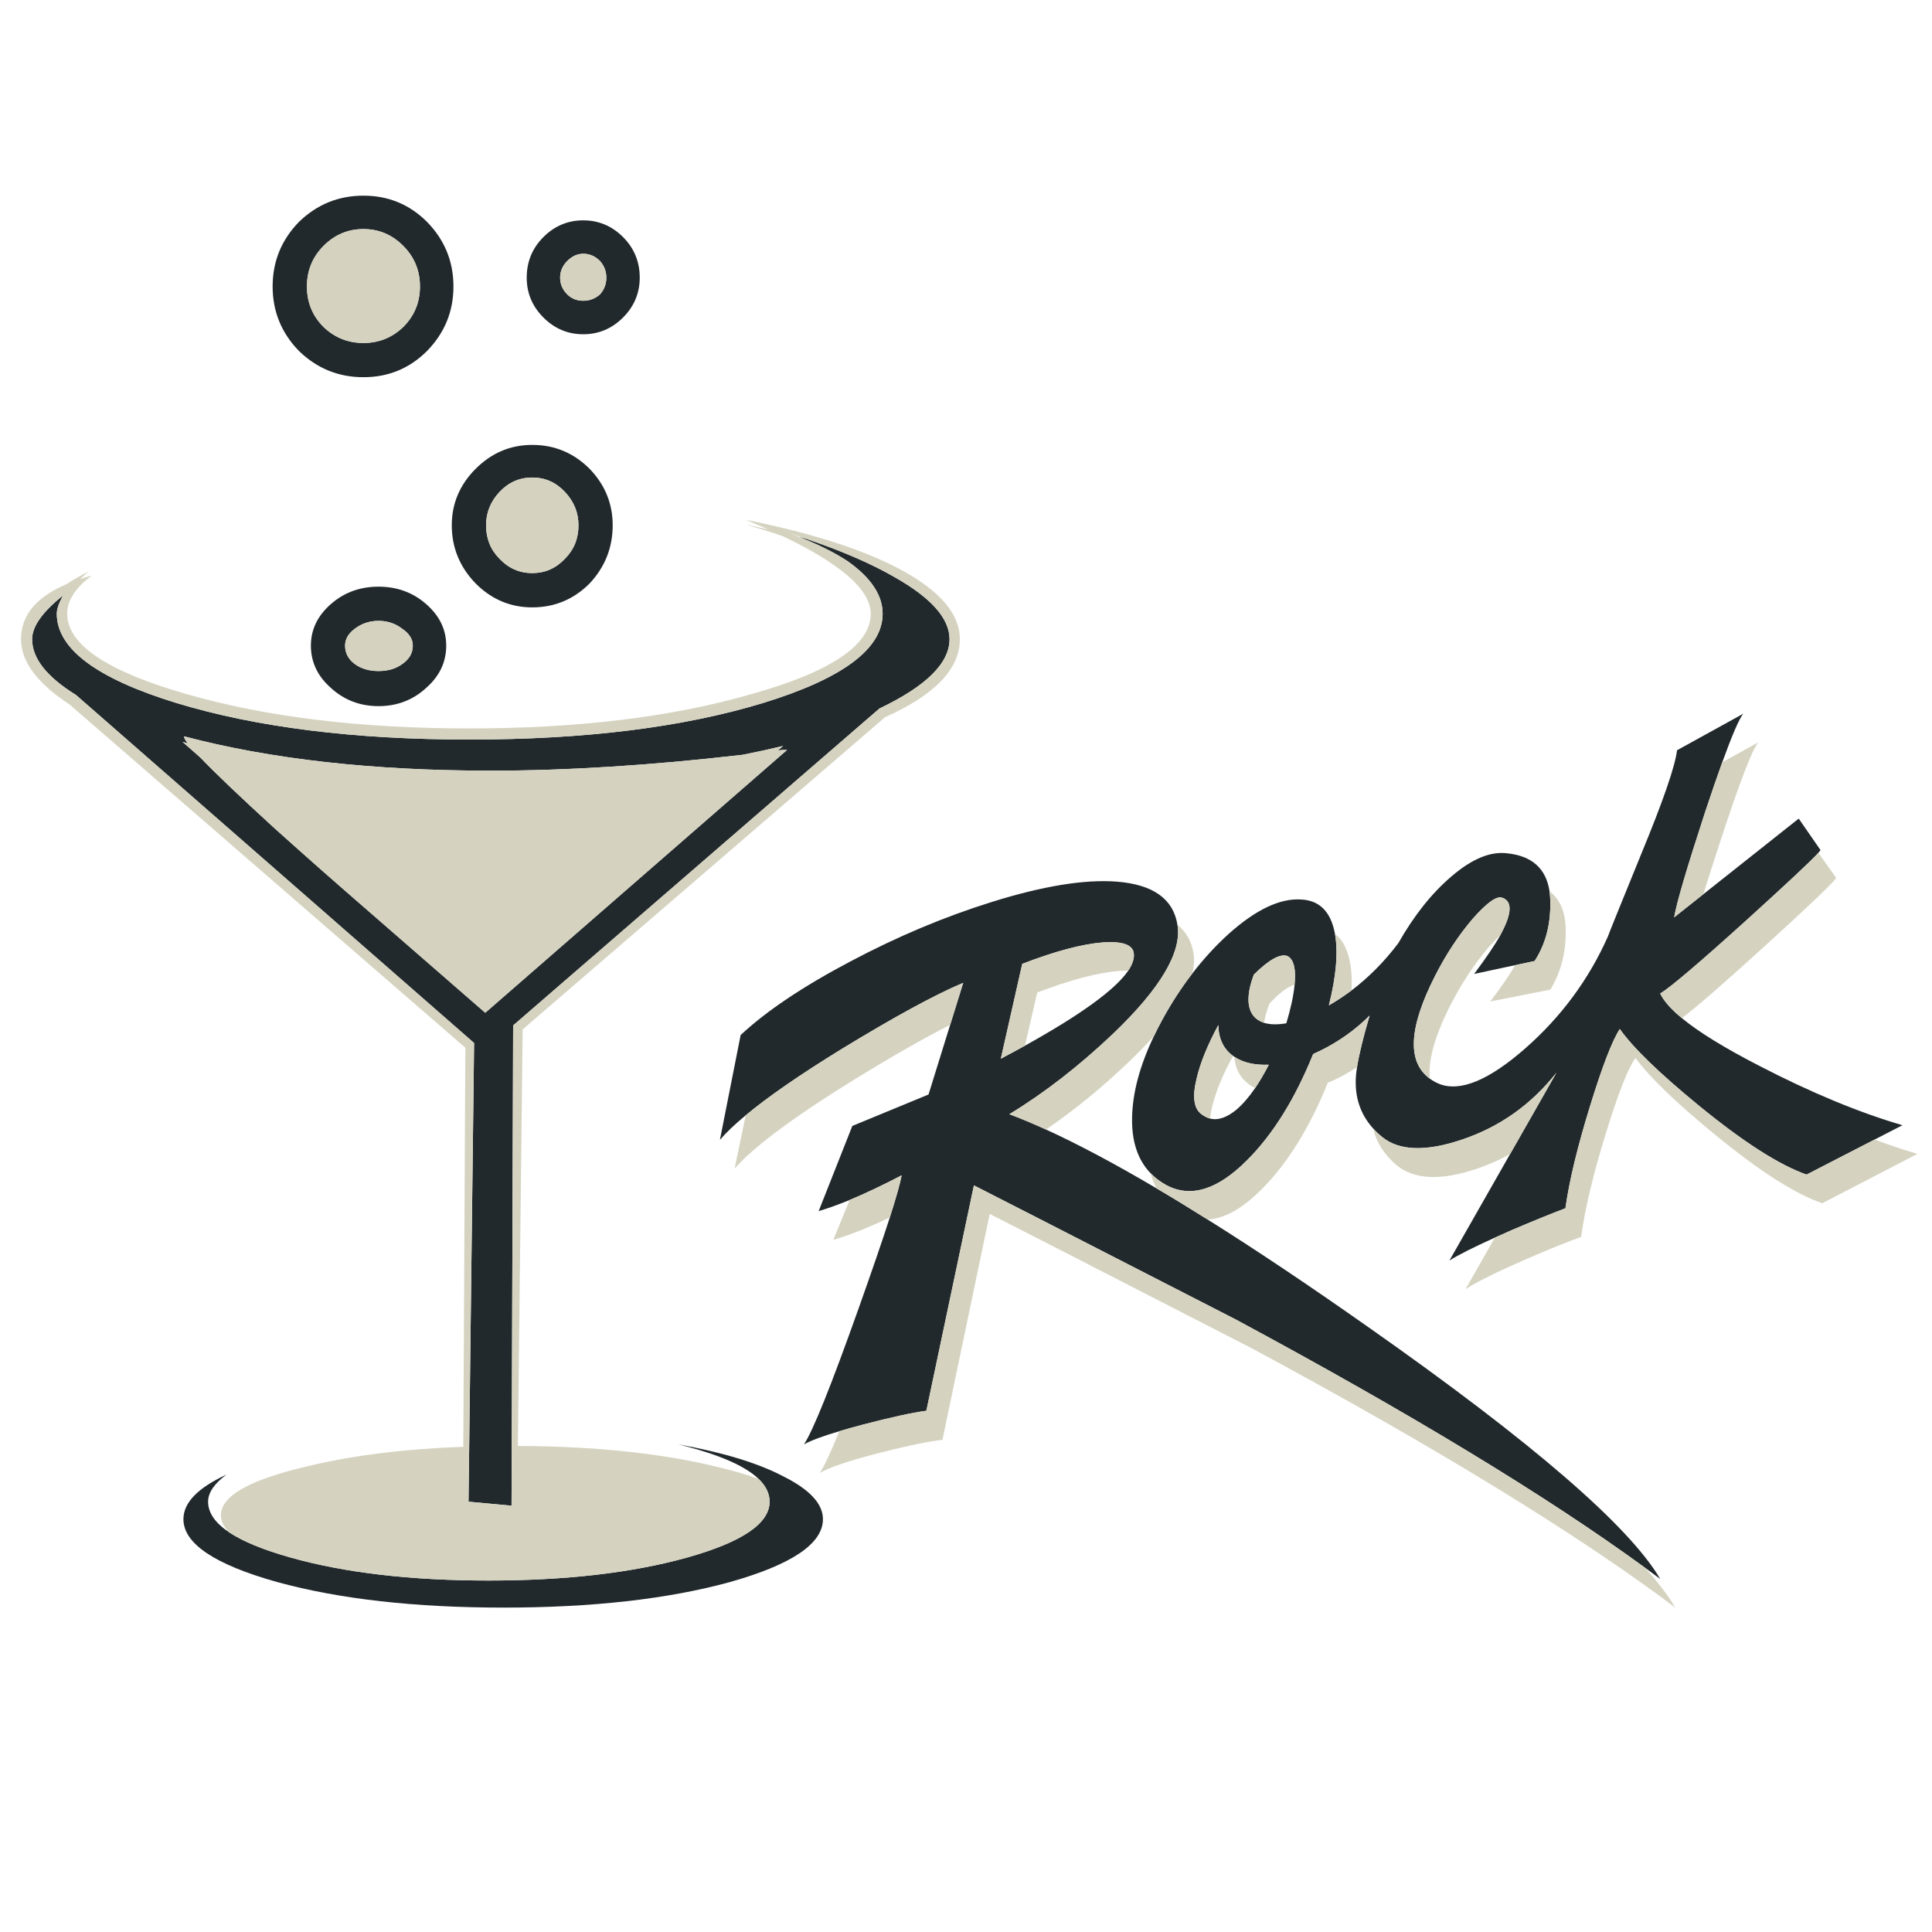 <?xml version="1.0" encoding="utf-8"?>
<!-- Generator: Adobe Illustrator 16.0.0, SVG Export Plug-In . SVG Version: 6.00 Build 0)  -->
<!DOCTYPE svg PUBLIC "-//W3C//DTD SVG 1.1//EN" "http://www.w3.org/Graphics/SVG/1.1/DTD/svg11.dtd">
<svg version="1.1" id="Layer_1" xmlns="http://www.w3.org/2000/svg" xmlns:xlink="http://www.w3.org/1999/xlink" x="0px" y="0px"
	 width="300px" height="300px" viewBox="0 0 300 300" enable-background="new 0 0 300 300" xml:space="preserve">
<g>
	<path fill-rule="evenodd" clip-rule="evenodd" fill="#22292C" d="M96.75,36.816c1.726,1.726,2.588,3.824,2.588,6.298
		c0,2.392-0.863,4.453-2.588,6.187c-1.733,1.733-3.796,2.602-6.187,2.602s-4.453-0.868-6.187-2.602
		c-1.726-1.734-2.588-3.795-2.588-6.187c0-2.474,0.862-4.572,2.588-6.298c1.734-1.733,3.796-2.601,6.187-2.601
		S95.017,35.083,96.75,36.816z M125.21,83.677c5.562,1.89,10.131,3.87,13.705,5.941c5.688,3.212,8.53,6.425,8.53,9.637
		c0,3.714-3.628,7.301-10.883,10.761L79.68,159.231l-0.248,74.569l-6.68-0.617l0.864-71.229l-61.825-54.047
		c-4.536-2.801-6.804-5.685-6.804-8.652c0-1.98,1.607-4.247,4.819-6.802C9.149,93.612,8.82,94.561,8.82,95.3
		c0,5.44,6.184,10.058,18.55,13.854c12.449,3.788,27.618,5.682,45.506,5.682c17.97,0,33.18-1.894,45.629-5.682
		c12.366-3.797,18.549-8.415,18.549-13.854c0-2.883-1.812-5.604-5.435-8.159c-2.063-1.356-4.585-2.614-7.568-3.771
		C124.438,83.467,124.824,83.57,125.21,83.677z M121.476,116.45c-0.231,0.033-0.461,0.063-0.691,0.087
		c0.271-0.23,0.543-0.465,0.813-0.703c-2.054,0.493-4.146,0.95-6.274,1.369c-14.239,1.643-27.275,2.464-39.107,2.464
		c-18.3,0-34.171-1.774-47.614-5.324c-0.074,0.147,0.107,0.504,0.542,1.072c-0.263-0.065-0.526-0.136-0.789-0.21
		c0.895,0.789,1.807,1.59,2.737,2.405c2.275,2.382,6.104,6.035,11.486,10.956c4.864,4.372,9.77,8.697,14.717,12.979l18.056,15.715
		l46.861-40.81H121.476z M115.793,173.185c-1.7,1.403-3.036,2.679-4.006,3.819l3.218-16.279c4.001-3.74,9.687-7.553,17.058-11.44
		c7.264-3.853,14.581-6.931,21.952-9.231c7.93-2.48,14.392-3.533,19.388-3.155c5.645,0.444,8.787,2.68,9.429,6.705
		c0.009,0.025,0.014,0.045,0.014,0.062c0.673,4.191-2.639,9.787-9.936,16.788c-5.299,5.037-10.689,9.224-16.171,12.56
		c1.776,0.666,3.67,1.458,5.683,2.379c4.979,2.276,10.694,5.316,17.145,9.121c2.539,1.495,5.198,3.118,7.975,4.868
		c7.476,4.691,15.785,10.255,24.922,16.689c25.373,17.814,40.484,30.85,45.332,39.107c-0.78-0.583-1.577-1.169-2.391-1.762
		c-15.16-11.061-36.327-23.9-63.501-38.518c-26.146-13.41-39.704-20.354-40.674-20.831l-7.383,34.993
		c-2.227,0.304-5.467,1.012-9.725,2.12c-1.414,0.369-2.679,0.722-3.796,1.06c-2.613,0.773-4.441,1.455-5.485,2.046
		c1.413-2.144,4.227-9.146,8.443-21.002c2.12-5.958,3.747-10.698,4.881-14.225c1.002-3.146,1.618-5.332,1.849-6.556
		c-2.99,1.561-5.686,2.838-8.085,3.832c-1.759,0.723-3.361,1.299-4.808,1.727l5.226-13.225l11.833-4.882l5.386-17.342
		c-4.405,1.856-10.755,5.321-19.056,10.39C124.125,166.938,119.22,170.332,115.793,173.185z M158.734,149.667l-3.327,14.729
		c1.307-0.69,2.555-1.364,3.747-2.022c8.668-4.814,14.01-8.692,16.024-11.634c0.656-0.978,0.952-1.853,0.886-2.625
		c-0.107-1.405-1.718-1.996-4.831-1.776C168.012,146.594,163.846,147.703,158.734,149.667z M35.628,237.967
		c2.129,1.405,5.271,2.695,9.429,3.869c8.488,2.392,18.751,3.588,30.789,3.588c12.039,0,22.343-1.196,30.913-3.588
		c8.496-2.391,12.744-5.274,12.744-8.652c0-1.256-0.562-2.431-1.688-3.524c-2.154-2.078-6.332-3.874-12.535-5.386
		c6.927,1.241,12.367,2.892,16.318,4.955c4.126,2.055,6.188,4.275,6.188,6.667c0,3.796-4.823,7.056-14.47,9.773
		c-9.647,2.64-21.353,3.957-35.115,3.957c-13.771,0-25.481-1.317-35.127-3.957c-9.729-2.718-14.593-5.978-14.593-9.773
		c0-2.556,2.227-4.859,6.681-6.913c-1.898,1.396-2.848,2.796-2.848,4.201C32.313,234.91,33.417,236.505,35.628,237.967z
		 M69.289,100.242c0,2.556-1.031,4.741-3.093,6.557c-2.055,1.899-4.529,2.849-7.42,2.849c-2.885,0-5.357-0.95-7.42-2.849
		c-2.054-1.815-3.082-4.001-3.082-6.557c0-2.473,1.028-4.614,3.082-6.422c2.063-1.815,4.535-2.723,7.42-2.723
		c2.892,0,5.366,0.908,7.42,2.723C68.258,95.628,69.289,97.769,69.289,100.242z M53.586,100.242c0,1.158,0.494,2.108,1.479,2.847
		c0.995,0.739,2.231,1.11,3.71,1.11c1.487,0,2.724-0.371,3.709-1.11c1.077-0.739,1.616-1.689,1.616-2.847
		c0-0.986-0.539-1.849-1.616-2.589c-1.067-0.829-2.305-1.245-3.709-1.245c-1.397,0-2.634,0.416-3.71,1.245
		C54.08,98.394,53.586,99.256,53.586,100.242z M82.65,69.084c3.46,0,6.426,1.237,8.899,3.709c2.391,2.474,3.588,5.399,3.588,8.777
		c0,3.467-1.197,6.478-3.588,9.034c-2.473,2.473-5.439,3.709-8.899,3.709c-3.385,0-6.314-1.237-8.788-3.709
		c-2.474-2.556-3.71-5.567-3.71-9.034c0-3.378,1.236-6.303,3.71-8.777C76.336,70.321,79.265,69.084,82.65,69.084z M82.65,74.149
		c-1.979,0-3.673,0.744-5.078,2.231c-1.397,1.487-2.095,3.217-2.095,5.19c0,2.062,0.697,3.795,2.095,5.2
		c1.405,1.479,3.098,2.219,5.078,2.219c1.981,0,3.669-0.74,5.066-2.219c1.405-1.405,2.108-3.139,2.108-5.2
		c0-1.973-0.703-3.703-2.108-5.19C86.319,74.894,84.631,74.149,82.65,74.149z M88.085,40.526c-0.739,0.74-1.109,1.603-1.109,2.588
		c0,0.994,0.37,1.86,1.109,2.601c0.658,0.658,1.484,0.986,2.478,0.986c0.986,0,1.854-0.328,2.602-0.986
		c0.656-0.74,0.985-1.607,0.985-2.601c0-0.986-0.329-1.848-0.985-2.588c-0.748-0.748-1.616-1.122-2.602-1.122
		C89.66,39.404,88.833,39.778,88.085,40.526z M50.247,38.171c-1.726,1.735-2.588,3.837-2.588,6.312c0,2.473,0.862,4.572,2.588,6.298
		c1.732,1.652,3.796,2.477,6.187,2.477c2.392,0,4.45-0.825,6.175-2.477c1.734-1.727,2.601-3.825,2.601-6.298
		c0-2.474-0.867-4.577-2.601-6.312c-1.725-1.733-3.783-2.6-6.175-2.6C54.043,35.571,51.979,36.438,50.247,38.171z M56.434,30.382
		c3.87,0,7.165,1.361,9.884,4.081c2.729,2.801,4.093,6.141,4.093,10.02c0,3.87-1.365,7.207-4.093,10.009
		c-2.719,2.72-6.014,4.079-9.884,4.079c-3.878,0-7.219-1.359-10.02-4.079c-2.721-2.802-4.081-6.139-4.081-10.009
		c0-3.879,1.36-7.219,4.081-10.02C49.215,31.743,52.556,30.382,56.434,30.382z M191.46,163.953c-1.479-1.076-2.24-2.672-2.281-4.783
		c-1.701,3.148-2.831,5.945-3.39,8.395c-0.666,2.777-0.406,4.593,0.776,5.447c0.428,0.328,0.871,0.555,1.332,0.678
		c1.224,0.313,2.579-0.141,4.066-1.355c0.995-0.846,1.973-1.973,2.934-3.378c0.715-1.053,1.422-2.259,2.121-3.622
		c-2.228,0.081-4.015-0.334-5.362-1.247c-0.066-0.039-0.128-0.081-0.185-0.122L191.46,163.953z M199.901,148.447
		c-1.108-0.403-2.847,0.563-5.213,2.896c-1.076,2.926-1.097,5.054-0.062,6.384c0.419,0.511,0.974,0.876,1.664,1.099
		c0.912,0.278,2.062,0.304,3.45,0.072c0.699-2.324,1.126-4.321,1.282-5.99c0.025-0.271,0.041-0.533,0.05-0.789
		C201.18,150.115,200.789,148.891,199.901,148.447z M207.236,144.724c0.017,0.099,0.036,0.198,0.061,0.297
		c0.509,2.852,0.193,6.549-0.948,11.093c1.216-0.706,2.387-1.479,3.513-2.317c2.694-2.046,5.118-4.494,7.271-7.346
		c2.44-4.297,5.182-7.744,8.222-10.341c3.18-2.736,6.067-3.939,8.664-3.611c3.863,0.394,6.061,2.362,6.593,5.903
		c0.075,0.536,0.116,1.106,0.125,1.713c0.041,3.518-0.773,6.554-2.44,9.109l-9.392,2.009c1.897-2.547,3.25-4.547,4.055-6.002
		c0.098-0.197,0.192-0.382,0.283-0.555c1.553-3.007,1.553-4.77,0-5.288c-0.855-0.295-2.375,0.797-4.561,3.278
		c-2.186,2.555-4.129,5.502-5.83,8.838c-4.124,8.076-4.396,13.408-0.813,15.999c0.402,0.294,0.859,0.555,1.368,0.775
		c3.262,1.34,7.744-0.493,13.447-5.496c5.596-4.923,9.873-10.719,12.831-17.392c0.041-0.181,1.763-4.442,5.164-12.782
		c3.409-8.258,5.263-13.628,5.56-16.109l10.278-5.67c-0.632,0.789-1.718,3.298-3.253,7.531c-0.78,2.161-1.677,4.765-2.688,7.814
		c-2.818,8.627-4.412,14.051-4.783,16.27l19.34-15.333l3.389,4.893c-0.065,0.099-0.177,0.238-0.331,0.418
		c-1.185,1.299-4.89,4.771-11.118,10.416c-7.33,6.631-11.813,10.444-13.448,11.438c0.551,1.149,1.674,2.424,3.366,3.82
		c2.628,2.17,6.639,4.638,12.028,7.408c8.005,4.149,15.411,7.222,22.223,9.22l-14.889,7.666c-4.223-1.48-9.778-5.032-16.663-10.662
		c-6.154-5.036-10.268-9.019-12.338-11.942c-1.15,1.742-2.672,5.666-4.561,11.769c-1.997,6.452-3.291,11.806-3.884,16.063
		c-2.333,0.887-5.11,2.016-8.331,3.39c-0.938,0.41-1.812,0.801-2.625,1.17c-3.279,1.479-5.629,2.662-7.051,3.55l16.615-29.163
		c-3.928,4.964-8.817,8.428-14.668,10.392c-5.595,1.89-9.725,1.759-12.387-0.395c-0.526-0.427-0.998-0.874-1.417-1.343
		c-1.824-2.022-2.724-4.446-2.699-7.273c0-0.616,0.069-1.368,0.209-2.255c0.305-1.938,0.934-4.531,1.886-7.776
		c0.025-0.084,0.049-0.165,0.074-0.248c-0.305,0.305-0.612,0.605-0.924,0.9c-2.301,2.104-4.919,3.804-7.852,5.102
		c-2.819,6.97-6.229,12.454-10.23,16.455c-4.553,4.594-8.719,5.908-12.498,3.943c-0.97-0.525-1.808-1.152-2.515-1.885
		c-2.021-2.096-2.979-5.024-2.871-8.788c0.089-3.796,1.216-7.958,3.377-12.485c0.412-0.862,0.858-1.738,1.343-2.625
		c1.414-2.581,2.959-4.956,4.635-7.125c1.742-2.268,3.624-4.317,5.646-6.15c4.222-3.78,7.981-5.558,11.277-5.336
		C204.849,139.82,206.57,141.504,207.236,144.724z"/>
	<path fill-rule="evenodd" clip-rule="evenodd" fill="#D5D3C0" d="M121.476,116.45h0.739l-46.861,40.81l-18.056-15.715
		c-4.947-4.281-9.853-8.606-14.717-12.979c-5.382-4.921-9.211-8.574-11.486-10.956c-0.93-0.814-1.842-1.616-2.737-2.405
		c0.263,0.074,0.526,0.145,0.789,0.21c-0.436-0.568-0.616-0.925-0.542-1.072c13.442,3.55,29.314,5.324,47.614,5.324
		c11.832,0,24.868-0.821,39.107-2.464c2.128-0.419,4.22-0.876,6.274-1.369c-0.271,0.238-0.542,0.473-0.813,0.703
		C121.015,116.513,121.245,116.483,121.476,116.45z M122.584,82.815c0.501,0.181,0.99,0.365,1.467,0.555
		c2.982,1.158,5.505,2.415,7.568,3.771c3.623,2.555,5.435,5.275,5.435,8.159c0,5.44-6.183,10.058-18.549,13.854
		c-12.449,3.788-27.659,5.682-45.629,5.682c-17.888,0-33.057-1.894-45.506-5.682C15.004,105.357,8.82,100.74,8.82,95.3
		c0-0.739,0.329-1.688,0.986-2.846c-3.212,2.555-4.819,4.822-4.819,6.802c0,2.968,2.269,5.851,6.804,8.652l61.825,54.047
		l-0.864,71.229l6.68,0.617l0.248-74.569l56.882-49.215c7.255-3.46,10.883-7.046,10.883-10.761c0-3.212-2.843-6.425-8.53-9.637
		c-3.574-2.071-8.143-4.052-13.705-5.941C124.355,83.39,123.48,83.102,122.584,82.815z M115.67,81.446
		c1.232,0.247,2.433,0.501,3.599,0.765c-1.101-0.502-2.259-1.002-3.476-1.504c10.633,2.145,18.833,4.824,24.602,8.036
		c5.769,3.221,8.652,6.725,8.652,10.513c0,4.618-3.874,8.657-11.623,12.116l-56.266,48.476l-0.739,64.672
		c11.972,0.065,22.235,1.138,30.79,3.218c2.571,0.599,4.773,1.24,6.606,1.922c1.126,1.094,1.688,2.269,1.688,3.524
		c0,3.378-4.248,6.262-12.744,8.652c-8.57,2.392-18.874,3.588-30.913,3.588c-12.037,0-22.3-1.196-30.789-3.588
		c-4.158-1.174-7.3-2.464-9.429-3.869c-0.886-0.846-1.331-1.742-1.331-2.687c0-2.968,4.408-5.48,13.225-7.543
		c6.959-1.711,15.099-2.736,24.417-3.082l0.32-61.96l-61.455-53.296c-5.029-3.294-7.543-6.676-7.543-10.144
		c0-3.688,2.342-6.533,7.025-8.528c1.027-0.674,2.189-1.335,3.488-1.985c-0.476,0.387-0.908,0.772-1.294,1.159
		c0.567-0.189,1.163-0.366,1.788-0.53c-2.556,1.89-3.834,3.866-3.834,5.928c0,4.783,6.184,8.945,18.55,12.486
		c12.359,3.55,26.988,5.325,43.891,5.325c16.902,0,31.495-1.775,43.779-5.325c12.367-3.459,18.55-7.622,18.55-12.486
		c0-3.665-4.536-7.67-13.607-12.017C119.774,82.633,117.798,82.021,115.67,81.446z M115.793,173.185
		c3.427-2.853,8.333-6.246,14.717-10.182c8.3-5.068,14.65-8.533,19.056-10.39l-2.022,6.533c-3.894,1.963-8.758,4.731-14.593,8.307
		c-9.556,5.891-15.851,10.559-18.882,14.002L115.793,173.185z M162.421,175.391c-2.013-0.921-3.906-1.713-5.683-2.379
		c5.481-3.336,10.872-7.522,16.171-12.56c7.297-7.001,10.608-12.597,9.936-16.788c0-0.016-0.005-0.037-0.014-0.062
		c1.389,1.109,2.227,2.613,2.515,4.512c0.131,0.945,0.065,1.959-0.197,3.043c-1.676,2.169-3.221,4.544-4.635,7.125
		c-0.484,0.887-0.931,1.763-1.343,2.625c-1.143,1.273-2.438,2.601-3.883,3.981C171.105,168.891,166.816,172.391,162.421,175.391z
		 M158.734,149.667c5.111-1.964,9.277-3.073,12.499-3.328c3.113-0.22,4.724,0.371,4.831,1.776c0.066,0.772-0.229,1.647-0.886,2.625
		c-0.454-0.016-0.951-0.004-1.493,0.038c-3.262,0.263-7.47,1.377-12.621,3.339l-1.91,8.258c-1.192,0.658-2.44,1.332-3.747,2.022
		L158.734,149.667z M199.901,148.447c0.888,0.443,1.278,1.668,1.172,3.672c-0.009,0.256-0.024,0.518-0.05,0.789
		c-1.077,0.306-2.374,1.281-3.896,2.934c-0.435,1.111-0.714,2.104-0.837,2.984c-0.69-0.223-1.245-0.588-1.664-1.099
		c-1.035-1.33-1.015-3.458,0.062-6.384C197.055,149.011,198.793,148.044,199.901,148.447z M209.577,149.174
		c0.287,1.364,0.382,2.904,0.284,4.622c-1.126,0.839-2.297,1.611-3.513,2.317c1.142-4.544,1.457-8.241,0.948-11.093
		C208.415,145.867,209.175,147.251,209.577,149.174z M191.46,163.953l0.012,0.012c-1.619,2.926-2.716,5.604-3.291,8.036
		c-0.14,0.608-0.234,1.171-0.283,1.688c-0.461-0.123-0.904-0.35-1.332-0.678c-1.183-0.854-1.442-2.67-0.776-5.447
		c0.559-2.449,1.688-5.246,3.39-8.395C189.22,161.281,189.98,162.877,191.46,163.953z M194.897,168.956
		c-0.337-0.165-0.648-0.353-0.936-0.565c-1.381-0.995-2.149-2.428-2.306-4.304c1.348,0.913,3.135,1.328,5.362,1.247
		C196.319,166.697,195.612,167.903,194.897,168.956z M210.724,165.69c-1.529,1.028-3.04,1.836-4.535,2.428
		c-2.819,6.96-6.208,12.44-10.169,16.441c-2.999,3.049-5.825,4.656-8.479,4.82c-2.776-1.75-5.436-3.373-7.975-4.868
		c-0.378-0.716-0.679-1.493-0.9-2.33c0.707,0.732,1.545,1.359,2.515,1.885c3.779,1.965,7.945,0.65,12.498-3.943
		c4.002-4.001,7.411-9.485,10.23-16.455c2.933-1.298,5.551-2.997,7.852-5.102c0.287-0.214,0.57-0.431,0.85-0.652
		C211.657,161.159,211.028,163.752,210.724,165.69z M233.242,144.675c-0.091,0.172-0.186,0.358-0.283,0.555
		c-0.551,0.502-1.159,1.13-1.824,1.885c-2.186,2.556-4.133,5.503-5.843,8.838c-2.49,4.855-3.573,8.706-3.254,11.55
		c-3.582-2.591-3.311-7.923,0.813-15.999c1.701-3.336,3.645-6.283,5.83-8.838c2.186-2.481,3.705-3.574,4.561-3.278
		C234.795,139.906,234.795,141.668,233.242,144.675z M240.611,138.401c1.678,1.258,2.516,3.312,2.516,6.164
		c0.042,3.369-0.755,6.405-2.391,9.109l-9.33,1.836c1.667-2.178,2.954-4.056,3.857-5.632l3.032-0.654
		c1.667-2.555,2.481-5.591,2.44-9.109C240.728,139.507,240.687,138.937,240.611,138.401z M214.631,176.562
		c2.662,2.153,6.792,2.284,12.387,0.395c5.851-1.964,10.74-5.428,14.668-10.392l-7.199,12.646c-1.61,0.88-3.302,1.629-5.077,2.245
		c-5.555,1.889-9.704,1.742-12.449-0.444c-1.963-1.627-3.212-3.558-3.746-5.792C213.633,175.688,214.104,176.135,214.631,176.562z
		 M251.521,159.787c2.07,2.924,6.184,6.906,12.338,11.942c6.885,5.63,12.44,9.182,16.663,10.662l10.575-5.448
		c2.276,0.855,4.49,1.598,6.643,2.231l-14.777,7.666c-4.224-1.446-9.778-5.001-16.664-10.66
		c-6.071-4.973-10.185-8.938-12.338-11.895c-1.143,1.553-2.679,5.46-4.609,11.721c-1.963,6.335-3.241,11.689-3.833,16.061
		c-2.145,0.773-4.942,1.902-8.394,3.391c-4.667,2.036-7.852,3.609-9.552,4.718l4.548-7.998c0.813-0.369,1.688-0.76,2.625-1.17
		c3.221-1.374,5.998-2.503,8.331-3.39c0.593-4.257,1.887-9.61,3.884-16.063C248.85,165.453,250.371,161.529,251.521,159.787z
		 M267.434,118.361l5.583-3.082c-0.961,1.184-2.921,6.295-5.879,15.333c-1.036,3.163-1.915,5.907-2.638,8.232l-4.537,3.6
		c0.371-2.219,1.965-7.642,4.783-16.27C265.757,123.126,266.653,120.522,267.434,118.361z M273.633,147.275
		c-6.212,5.646-10.37,9.253-12.473,10.822c-1.692-1.396-2.815-2.671-3.366-3.82c1.636-0.994,6.118-4.807,13.448-11.438
		c6.229-5.645,9.934-9.117,11.118-10.416l2.772,3.908C284.508,137.227,280.674,140.875,273.633,147.275z M50.247,38.171
		c1.732-1.733,3.796-2.6,6.187-2.6c2.392,0,4.45,0.867,6.175,2.6c1.734,1.735,2.601,3.837,2.601,6.312
		c0,2.473-0.867,4.572-2.601,6.298c-1.725,1.652-3.783,2.477-6.175,2.477c-2.391,0-4.455-0.825-6.187-2.477
		c-1.726-1.727-2.588-3.825-2.588-6.298C47.659,42.008,48.521,39.906,50.247,38.171z M88.085,40.526
		c0.748-0.748,1.574-1.122,2.478-1.122c0.986,0,1.854,0.374,2.602,1.122c0.656,0.74,0.985,1.603,0.985,2.588
		c0,0.994-0.329,1.86-0.985,2.601c-0.748,0.658-1.616,0.986-2.602,0.986c-0.994,0-1.82-0.328-2.478-0.986
		c-0.739-0.74-1.109-1.607-1.109-2.601C86.977,42.128,87.346,41.266,88.085,40.526z M82.65,74.149c1.981,0,3.669,0.744,5.066,2.231
		c1.405,1.487,2.108,3.217,2.108,5.19c0,2.062-0.703,3.795-2.108,5.2c-1.396,1.479-3.085,2.219-5.066,2.219
		c-1.979,0-3.673-0.74-5.078-2.219c-1.397-1.405-2.095-3.139-2.095-5.2c0-1.973,0.697-3.703,2.095-5.19
		C78.977,74.894,80.67,74.149,82.65,74.149z M53.586,100.242c0-0.986,0.494-1.849,1.479-2.589c1.076-0.829,2.313-1.245,3.71-1.245
		c1.405,0,2.642,0.416,3.709,1.245c1.077,0.74,1.616,1.603,1.616,2.589c0,1.158-0.539,2.108-1.616,2.847
		c-0.985,0.739-2.223,1.11-3.709,1.11c-1.479,0-2.715-0.371-3.71-1.11C54.08,102.351,53.586,101.4,53.586,100.242z M255.403,243.415
		c2.087,2.309,3.666,4.38,4.733,6.211c-15.226-11.446-37.157-24.873-65.792-40.279c-26.106-13.41-39.66-20.357-40.663-20.842
		l-7.334,35.066c-2.226,0.254-5.505,0.937-9.836,2.046c-4.741,1.224-7.814,2.263-9.219,3.117c0.682-1.02,1.693-3.184,3.032-6.495
		c1.117-0.338,2.382-0.69,3.796-1.06c4.258-1.108,7.498-1.816,9.725-2.12l7.383-34.993c0.97,0.477,14.528,7.421,40.674,20.831
		C219.076,219.515,240.243,232.354,255.403,243.415z M138.164,189.059c-3.648,1.71-6.57,2.859-8.763,3.451l2.527-6.175
		c2.399-0.994,5.095-2.271,8.085-3.832C139.782,183.727,139.167,185.912,138.164,189.059z"/>
</g>
</svg>
